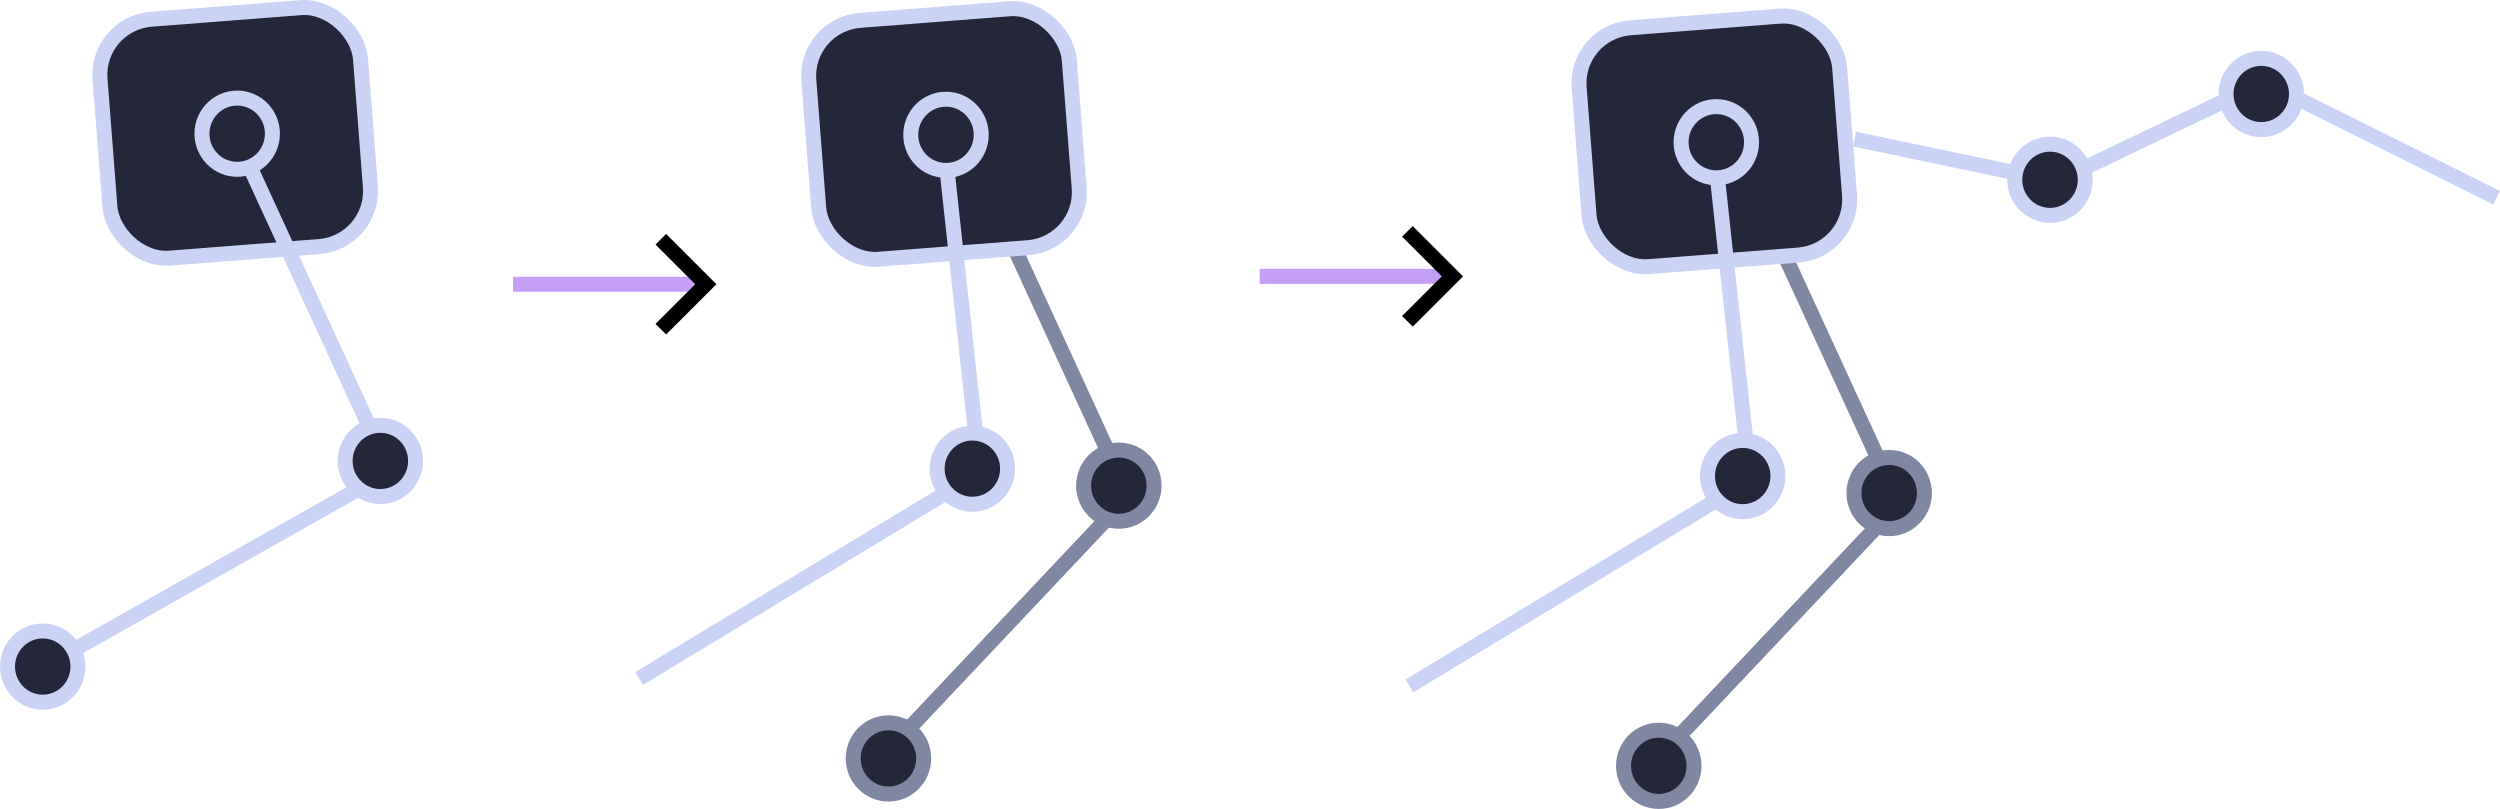 <?xml version="1.0" encoding="UTF-8" standalone="no"?>
<!-- Created with Inkscape (http://www.inkscape.org/) -->

<svg
   width="166.739mm"
   height="53.952mm"
   viewBox="0 0 166.739 53.952"
   version="1.1"
   id="svg5"
   inkscape:version="1.2.2 (b0a8486541, 2022-12-01)"
   sodipodi:docname="generalization.svg"
   xmlns:inkscape="http://www.inkscape.org/namespaces/inkscape"
   xmlns:sodipodi="http://sodipodi.sourceforge.net/DTD/sodipodi-0.dtd"
   xmlns="http://www.w3.org/2000/svg"
   xmlns:svg="http://www.w3.org/2000/svg">
  <sodipodi:namedview
     id="namedview7"
     pagecolor="#24273a"
     bordercolor="#1e2030"
     borderopacity="0.247"
     inkscape:showpageshadow="2"
     inkscape:pageopacity="0"
     inkscape:pagecheckerboard="0"
     inkscape:deskcolor="#181926"
     inkscape:document-units="mm"
     showgrid="false"
     inkscape:zoom="1.060799"
     inkscape:cx="258.29586"
     inkscape:cy="187.12309"
     inkscape:window-width="1920"
     inkscape:window-height="1011"
     inkscape:window-x="0"
     inkscape:window-y="32"
     inkscape:window-maximized="1"
     inkscape:current-layer="layer1" />
  <defs
     id="defs2">
    <marker
       style="overflow:visible"
       id="Arrow1"
       refX="0"
       refY="0"
       orient="auto-start-reverse"
       inkscape:stockid="Arrow1"
       markerWidth="4.061"
       markerHeight="6.707"
       viewBox="0 0 4.061 6.707"
       inkscape:isstock="true"
       inkscape:collect="always"
       preserveAspectRatio="xMidYMid">
      <path
         style="fill:none;stroke:context-stroke;stroke-width:1;stroke-linecap:butt"
         d="M 3,-3 0,0 3,3"
         id="path5057"
         transform="rotate(180,0.125,0)"
         sodipodi:nodetypes="ccc" />
    </marker>
    <marker
       style="overflow:visible"
       id="Arrow1-5"
       refX="0"
       refY="0"
       orient="auto-start-reverse"
       inkscape:stockid="Arrow1"
       markerWidth="4.061"
       markerHeight="6.707"
       viewBox="0 0 4.061 6.707"
       inkscape:isstock="true"
       inkscape:collect="always"
       preserveAspectRatio="xMidYMid">
      <path
         style="fill:none;stroke:context-stroke;stroke-width:1;stroke-linecap:butt"
         d="M 3,-3 0,0 3,3"
         id="path5057-9"
         transform="rotate(180,0.125,0)"
         sodipodi:nodetypes="ccc" />
    </marker>
  </defs>
  <g
     inkscape:label="Layer 1"
     inkscape:groupmode="layer"
     id="layer1"
     transform="translate(-50.113,-122.402)">
    <path
       style="fill:none;stroke:#8087a2;stroke-width:1;stroke-linecap:butt;stroke-linejoin:round;stroke-dasharray:none;stroke-opacity:1"
       d="m 114.998,132.925 10.374,22.563 -15.387,16.3"
       id="path1105-7-9"
       sodipodi:nodetypes="ccc" />
    <rect
       style="fill:#24273a;fill-opacity:1;stroke:#cad3f5;stroke-width:1;stroke-linecap:butt;stroke-linejoin:round;stroke-dasharray:none;stroke-opacity:1"
       id="rect234-6"
       width="17.426"
       height="15.982"
       x="46.749"
       y="127.966"
       ry="3.714"
       transform="rotate(-4.431)" />
    <path
       style="fill:none;stroke:#cad3f5;stroke-width:1;stroke-linecap:butt;stroke-linejoin:round;stroke-dasharray:none;stroke-opacity:1"
       d="m 65.743,131.275 10.374,22.563 -24.345,13.741"
       id="path1105-7"
       sodipodi:nodetypes="ccc" />
    <ellipse
       style="fill:#24273a;fill-opacity:1;stroke:#cad3f5;stroke-width:1;stroke-linecap:butt;stroke-linejoin:round;stroke-dasharray:none;stroke-opacity:1"
       id="path1002-5"
       cx="65.932"
       cy="131.319"
       rx="2.35"
       ry="2.375" />
    <ellipse
       style="fill:#24273a;fill-opacity:1;stroke:#cad3f5;stroke-width:1;stroke-linecap:butt;stroke-linejoin:round;stroke-dasharray:none;stroke-opacity:1"
       id="path1002-3-3"
       cx="75.481"
       cy="153.143"
       rx="2.35"
       ry="2.375" />
    <ellipse
       style="fill:#24273a;fill-opacity:1;stroke:#cad3f5;stroke-width:1;stroke-linecap:butt;stroke-linejoin:round;stroke-dasharray:none;stroke-opacity:1"
       id="path1002-3-3-3"
       cx="52.963"
       cy="166.859"
       rx="2.35"
       ry="2.375" />
    <rect
       style="fill:#24273a;fill-opacity:1;stroke:#cad3f5;stroke-width:1;stroke-linecap:butt;stroke-linejoin:round;stroke-dasharray:none;stroke-opacity:1"
       id="rect234-6-6"
       width="17.426"
       height="15.982"
       x="93.876"
       y="131.693"
       ry="3.714"
       transform="rotate(-4.431)" />
    <path
       style="fill:none;stroke:#cad3f5;stroke-width:1;stroke-linecap:butt;stroke-linejoin:round;stroke-dasharray:none;stroke-opacity:1"
       d="m 113.017,131.35 2.445,22.563 -22.723,13.741"
       id="path1105-7-7"
       sodipodi:nodetypes="ccc" />
    <ellipse
       style="fill:#24273a;fill-opacity:1;stroke:#cad3f5;stroke-width:1;stroke-linecap:butt;stroke-linejoin:round;stroke-dasharray:none;stroke-opacity:1"
       id="path1002-5-5"
       cx="113.206"
       cy="131.394"
       rx="2.35"
       ry="2.375" />
    <ellipse
       style="fill:#24273a;fill-opacity:1;stroke:#cad3f5;stroke-width:1;stroke-linecap:butt;stroke-linejoin:round;stroke-dasharray:none;stroke-opacity:1"
       id="path1002-3-3-35"
       cx="114.965"
       cy="153.659"
       rx="2.35"
       ry="2.375" />
    <ellipse
       style="fill:#24273a;fill-opacity:1;stroke:#8087a2;stroke-width:1;stroke-linecap:butt;stroke-linejoin:round;stroke-dasharray:none;stroke-opacity:1"
       id="path1002-3-3-2"
       cx="124.735"
       cy="154.793"
       rx="2.35"
       ry="2.375" />
    <ellipse
       style="fill:#24273a;fill-opacity:1;stroke:#8087a2;stroke-width:1;stroke-linecap:butt;stroke-linejoin:round;stroke-dasharray:none;stroke-opacity:1"
       id="path1002-3-3-3-7"
       cx="109.369"
       cy="172.986"
       rx="2.35"
       ry="2.375" />
    <path
       style="fill:none;stroke:#8087a2;stroke-width:1;stroke-linecap:butt;stroke-linejoin:round;stroke-dasharray:none;stroke-opacity:1"
       d="m 166.375,133.418 10.374,22.563 -15.387,16.3"
       id="path1105-7-9-6"
       sodipodi:nodetypes="ccc" />
    <rect
       style="fill:#24273a;fill-opacity:1;stroke:#cad3f5;stroke-width:1;stroke-linecap:butt;stroke-linejoin:round;stroke-dasharray:none;stroke-opacity:1"
       id="rect234-6-6-1"
       width="17.426"
       height="15.982"
       x="145.062"
       y="136.153"
       ry="3.714"
       transform="rotate(-4.431)" />
    <path
       style="fill:none;stroke:#cad3f5;stroke-width:1;stroke-linecap:butt;stroke-linejoin:round;stroke-dasharray:none;stroke-opacity:1"
       d="m 164.395,131.843 2.445,22.563 -22.723,13.741"
       id="path1105-7-7-8"
       sodipodi:nodetypes="ccc" />
    <ellipse
       style="fill:#24273a;fill-opacity:1;stroke:#cad3f5;stroke-width:1;stroke-linecap:butt;stroke-linejoin:round;stroke-dasharray:none;stroke-opacity:1"
       id="path1002-5-5-7"
       cx="164.584"
       cy="131.887"
       rx="2.35"
       ry="2.375" />
    <ellipse
       style="fill:#24273a;fill-opacity:1;stroke:#cad3f5;stroke-width:1;stroke-linecap:butt;stroke-linejoin:round;stroke-dasharray:none;stroke-opacity:1"
       id="path1002-3-3-35-9"
       cx="166.343"
       cy="154.152"
       rx="2.35"
       ry="2.375" />
    <path
       style="fill:none;stroke:#cad3f5;stroke-width:1;stroke-linecap:butt;stroke-linejoin:round;stroke-dasharray:none;stroke-opacity:1"
       d="m 173.799,131.679 13.469,2.821 13.854,-6.636 15.507,7.727"
       id="path1105-7-7-8-2"
       sodipodi:nodetypes="cccc" />
    <ellipse
       style="fill:#24273a;fill-opacity:1;stroke:#cad3f5;stroke-width:1;stroke-linecap:butt;stroke-linejoin:round;stroke-dasharray:none;stroke-opacity:1"
       id="path1002-3-3-35-9-3"
       cx="186.84"
       cy="134.392"
       rx="2.35"
       ry="2.375" />
    <ellipse
       style="fill:#24273a;fill-opacity:1;stroke:#cad3f5;stroke-width:1;stroke-linecap:butt;stroke-linejoin:round;stroke-dasharray:none;stroke-opacity:1"
       id="path1002-3-3-35-9-3-7"
       cx="200.929"
       cy="128.67"
       rx="2.35"
       ry="2.375" />
    <ellipse
       style="fill:#24273a;fill-opacity:1;stroke:#8087a2;stroke-width:1;stroke-linecap:butt;stroke-linejoin:round;stroke-dasharray:none;stroke-opacity:1"
       id="path1002-3-3-2-2"
       cx="176.113"
       cy="155.286"
       rx="2.35"
       ry="2.375" />
    <ellipse
       style="fill:#24273a;fill-opacity:1;stroke:#8087a2;stroke-width:1;stroke-linecap:butt;stroke-linejoin:round;stroke-dasharray:none;stroke-opacity:1"
       id="path1002-3-3-3-7-0"
       cx="160.746"
       cy="173.479"
       rx="2.35"
       ry="2.375" />
    <path
       style="fill:#c6a0f6;stroke:#c6a0f6;stroke-width:1;stroke-miterlimit:0;stroke-dasharray:none;stroke-dashoffset:0;stroke-opacity:1;marker-end:url(#Arrow1)"
       d="M 84.331,141.358 H 96.937"
       id="path9063" />
    <path
       style="fill:#c6a0f6;stroke:#c6a0f6;stroke-width:1;stroke-miterlimit:0;stroke-dasharray:none;stroke-dashoffset:0;stroke-opacity:1;marker-end:url(#Arrow1-5)"
       d="m 134.125,140.833 h 12.606"
       id="path9063-2" />
  </g>
</svg>
